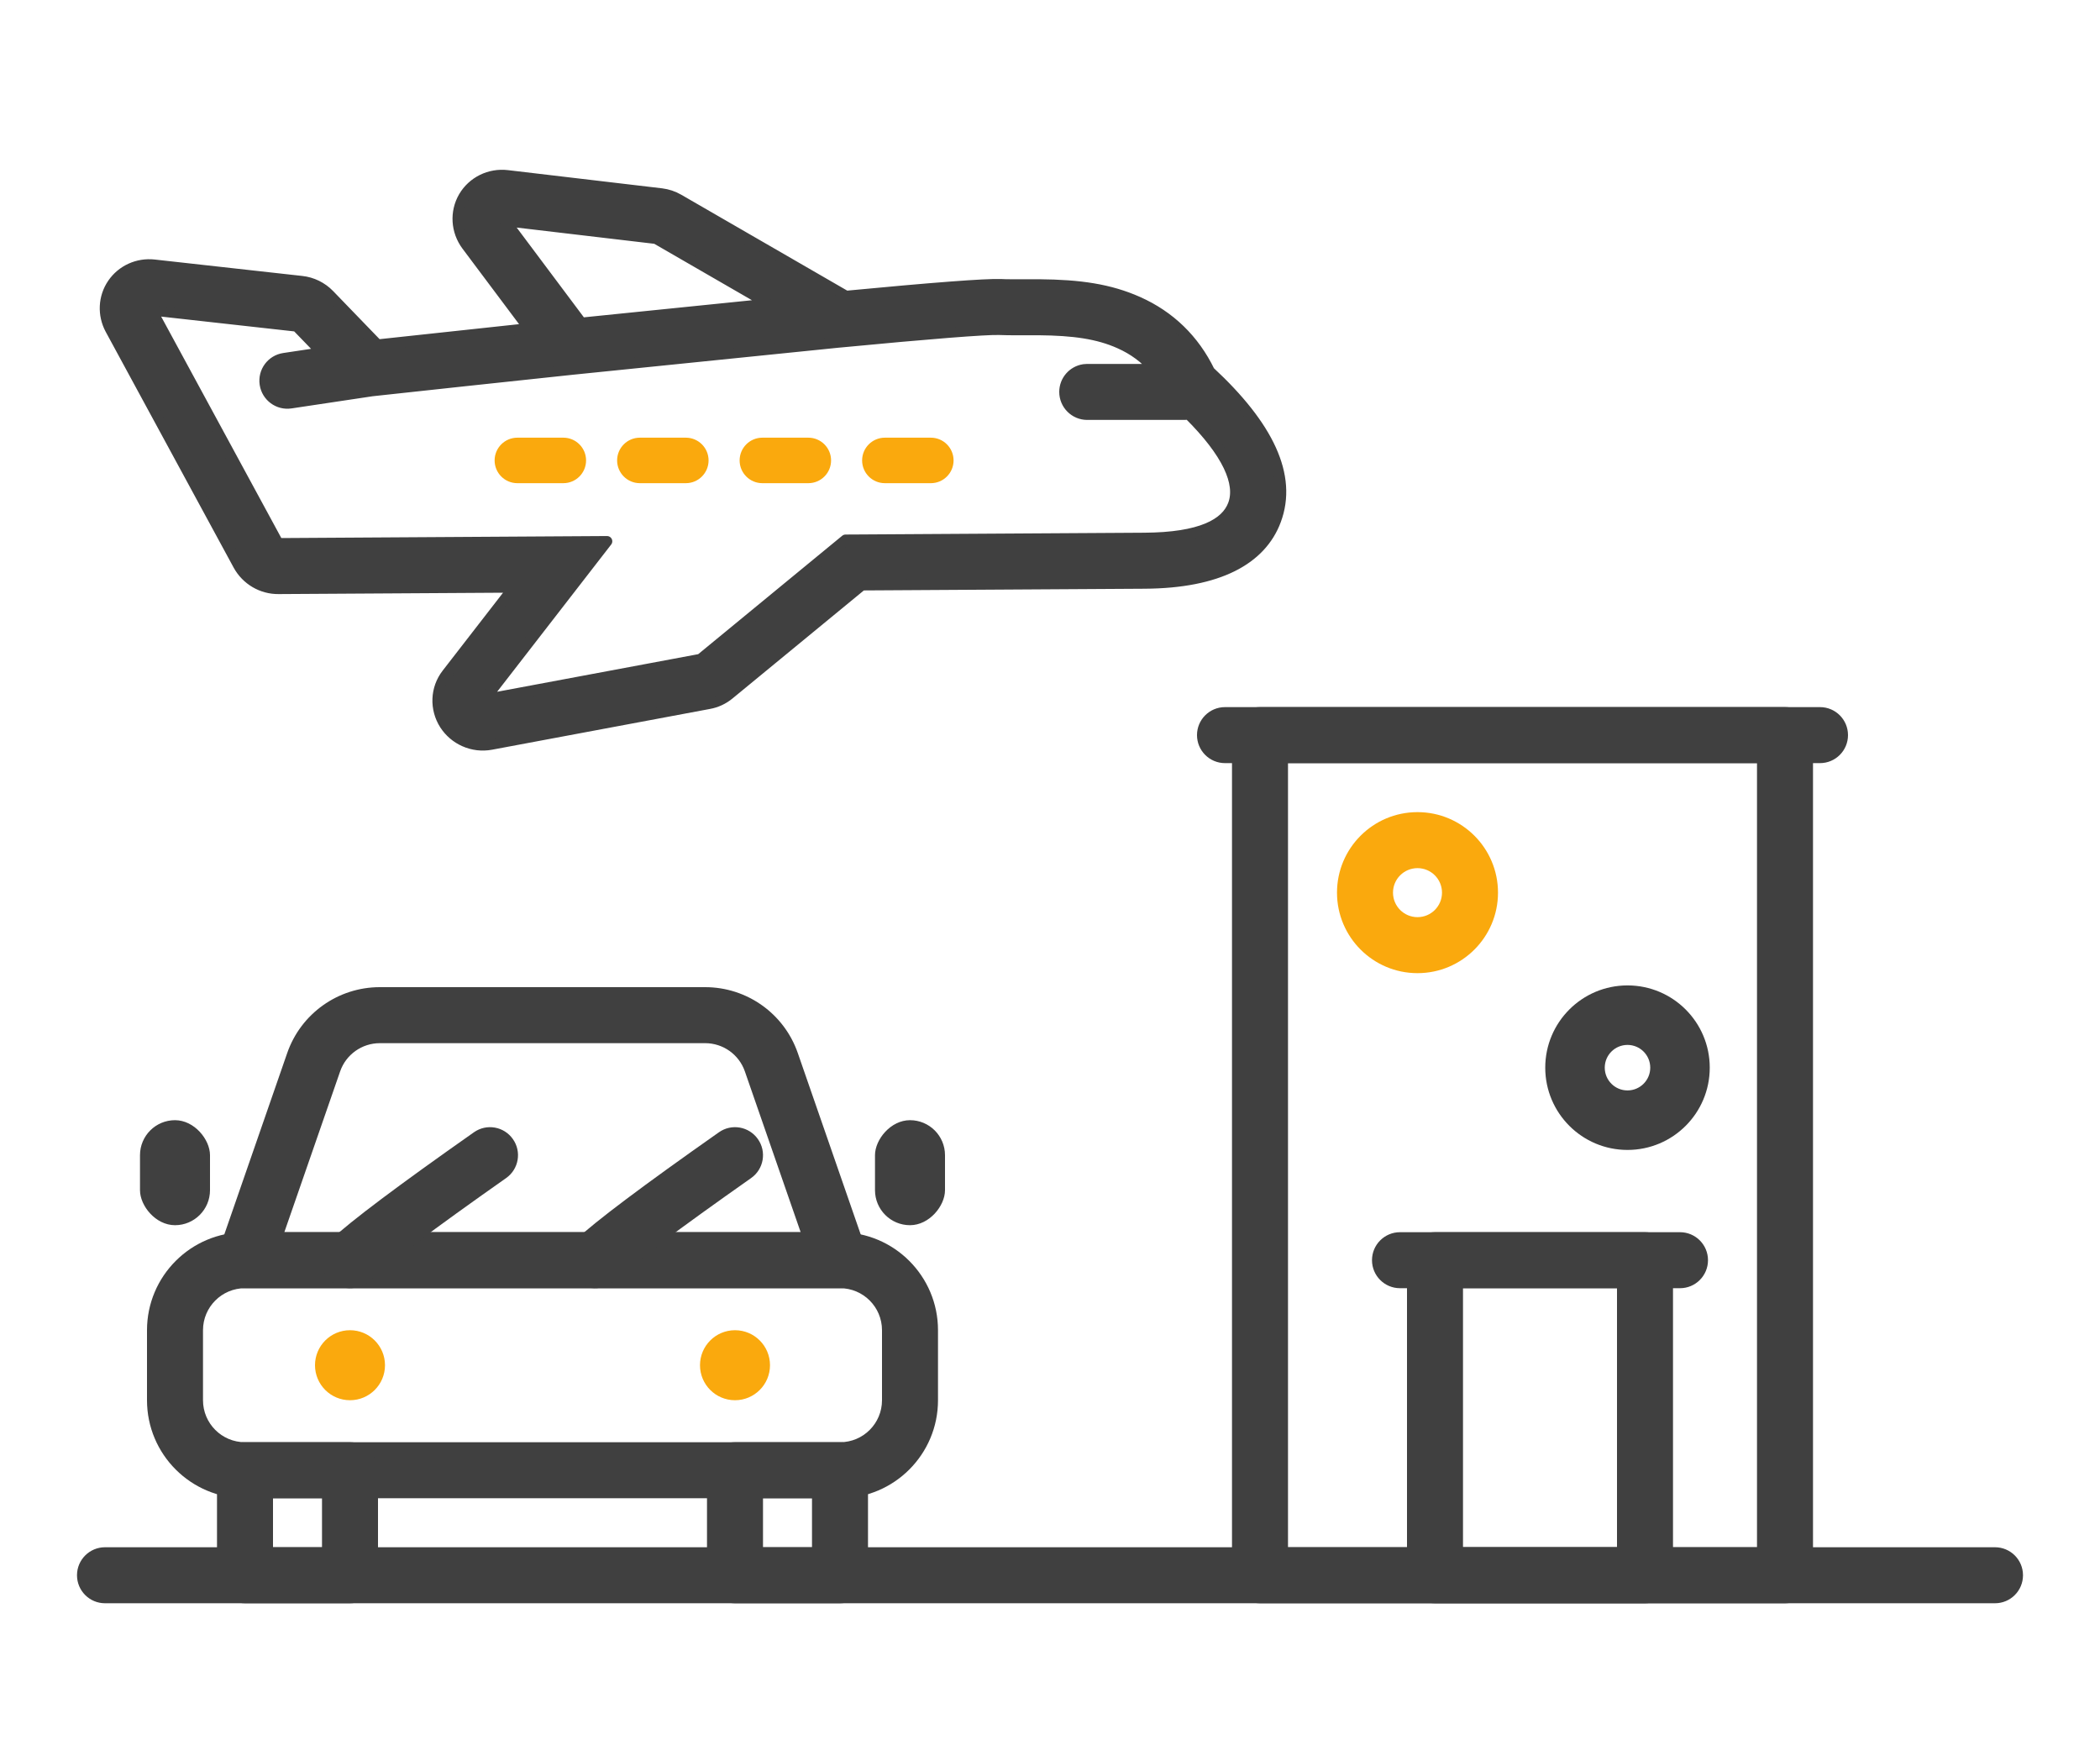 <?xml version="1.0" encoding="UTF-8"?>
<svg width="60px" height="50px" viewBox="0 0 60 50" version="1.1" xmlns="http://www.w3.org/2000/svg" xmlns:xlink="http://www.w3.org/1999/xlink">
    <!-- Generator: Sketch 59.1 (86144) - https://sketch.com -->
    <title>Icons/Bundle/HotelFlightCar</title>
    <desc>Created with Sketch.</desc>
    <g id="Icons/Bundle/HotelFlightCar" stroke="none" stroke-width="1" fill="none" fill-rule="evenodd">
        <g id="Group-4">
            <path d="M7,35.2 L24,35.2 C25.546,35.2 26.8,36.454 26.8,38 L26.8,40 C26.8,41.546 25.546,42.8 24,42.8 L7,42.8 C5.454,42.8 4.2,41.546 4.2,40 L4.2,38 C4.2,36.454 5.454,35.2 7,35.2 Z M7,36.8 C6.337,36.8 5.8,37.337 5.8,38 L5.8,40 C5.8,40.663 6.337,41.2 7,41.2 L24,41.2 C24.663,41.2 25.2,40.663 25.2,40 L25.2,38 C25.2,37.337 24.663,36.8 24,36.8 L7,36.8 Z" id="Rectangle" fill="#404040" fill-rule="nonzero"></path>
            <path d="M10.852,28.2 L20.148,28.2 C21.341,28.2 22.403,28.955 22.794,30.082 L24.756,35.738 C24.936,36.258 24.55,36.8 24,36.8 L7,36.8 C6.45,36.8 6.064,36.258 6.244,35.738 L8.206,30.082 C8.597,28.955 9.659,28.2 10.852,28.2 Z M21.282,30.607 C21.115,30.124 20.659,29.8 20.148,29.8 L10.852,29.8 C10.341,29.8 9.885,30.124 9.718,30.607 L8.124,35.2 L22.876,35.2 L21.282,30.607 Z" id="Rectangle-Copy" fill="#404040" fill-rule="nonzero"></path>
            <rect id="Rectangle-Copy-4" fill="#404040" transform="translate(26, 33.5) scale(-1, 1) translate(-26, -33.5) " x="25" y="32" width="2" height="3" rx="1"></rect>
            <path d="M10.547,36.584 C11.043,36.119 12.36,35.131 14.46,33.654 C14.822,33.4 14.909,32.901 14.654,32.54 C14.4,32.178 13.901,32.091 13.54,32.346 C11.373,33.869 10.024,34.881 9.453,35.416 C9.131,35.719 9.114,36.225 9.416,36.547 C9.719,36.869 10.225,36.886 10.547,36.584 Z" id="Path-43-Copy-2" fill="#404040" fill-rule="nonzero"></path>
            <path d="M17.547,36.584 C18.043,36.119 19.36,35.131 21.46,33.654 C21.822,33.4 21.909,32.901 21.654,32.54 C21.4,32.178 20.901,32.091 20.54,32.346 C18.373,33.869 17.024,34.881 16.453,35.416 C16.131,35.719 16.114,36.225 16.416,36.547 C16.719,36.869 17.225,36.886 17.547,36.584 Z" id="Path-43-Copy-3" fill="#404040" fill-rule="nonzero"></path>
            <circle id="Oval-Copy" fill="#FAA90D" cx="21" cy="39" r="1"></circle>
            <circle id="Oval-Copy-2" fill="#FAA90D" cx="10" cy="39" r="1"></circle>
            <rect id="Rectangle-Copy-5" fill="#404040" x="4" y="32" width="2" height="3" rx="1"></rect>
            <path d="M6.2,42 C6.2,41.558 6.558,41.2 7,41.2 L10,41.2 C10.442,41.2 10.8,41.558 10.8,42 L10.8,45 C10.8,45.442 10.442,45.8 10,45.8 L7,45.8 C6.558,45.8 6.2,45.442 6.2,45 L6.2,42 Z M7.8,44.2 L9.2,44.2 L9.2,42.8 L7.8,42.8 L7.8,44.2 Z" id="Rectangle" fill="#404040" fill-rule="nonzero"></path>
            <path d="M20.2,42 C20.2,41.558 20.558,41.2 21,41.2 L24,41.2 C24.442,41.2 24.8,41.558 24.8,42 L24.8,45 C24.8,45.442 24.442,45.8 24,45.8 L21,45.8 C20.558,45.8 20.2,45.442 20.2,45 L20.2,42 Z M21.8,44.2 L23.2,44.2 L23.2,42.8 L21.8,42.8 L21.8,44.2 Z" id="Rectangle-Copy-2" fill="#404040" fill-rule="nonzero"></path>
            <path d="M40.2,36 C40.2,35.558 40.558,35.2 41,35.2 L47,35.2 C47.442,35.2 47.8,35.558 47.8,36 L47.8,45 C47.8,45.442 47.442,45.8 47,45.8 L41,45.8 C40.558,45.8 40.2,45.442 40.2,45 L40.2,36 Z M41.8,44.2 L46.2,44.2 L46.2,36.8 L41.8,36.8 L41.8,44.2 Z" id="Rectangle" fill="#404040" fill-rule="nonzero"></path>
            <path d="M40,36.8 L48,36.8 C48.442,36.8 48.8,36.442 48.8,36 C48.8,35.558 48.442,35.2 48,35.2 L40,35.2 C39.558,35.2 39.2,35.558 39.2,36 C39.2,36.442 39.558,36.8 40,36.8 Z" id="Path-25-Copy-2" fill="#404040" fill-rule="nonzero"></path>
            <path d="M40.5,23.2 C41.77,23.2 42.8,24.23 42.8,25.5 C42.8,26.77 41.77,27.8 40.5,27.8 C39.23,27.8 38.2,26.77 38.2,25.5 C38.2,24.23 39.23,23.2 40.5,23.2 Z M40.5,24.8 C40.113,24.8 39.8,25.113 39.8,25.5 C39.8,25.887 40.113,26.2 40.5,26.2 C40.887,26.2 41.2,25.887 41.2,25.5 C41.2,25.113 40.887,24.8 40.5,24.8 Z" id="Rectangle-Copy-4" fill="#FAA90D" fill-rule="nonzero"></path>
            <path d="M46.5,28.15 C47.798,28.15 48.85,29.202 48.85,30.5 C48.85,31.798 47.798,32.85 46.5,32.85 C45.202,32.85 44.15,31.798 44.15,30.5 C44.15,29.202 45.202,28.15 46.5,28.15 Z M46.5,29.85 C46.141,29.85 45.85,30.141 45.85,30.5 C45.85,30.859 46.141,31.15 46.5,31.15 C46.859,31.15 47.15,30.859 47.15,30.5 C47.15,30.141 46.859,29.85 46.5,29.85 Z" id="Rectangle-Copy-5" fill="#404040" fill-rule="nonzero"></path>
            <path d="M35.2,21 C35.2,20.558 35.558,20.2 36,20.2 L51,20.2 C51.442,20.2 51.8,20.558 51.8,21 L51.8,45 C51.8,45.442 51.442,45.8 51,45.8 L36,45.8 C35.558,45.8 35.2,45.442 35.2,45 L35.2,21 Z M36.8,44.2 L50.2,44.2 L50.2,21.8 L36.8,21.8 L36.8,44.2 Z" id="Rectangle" fill="#404040" fill-rule="nonzero"></path>
            <path d="M35,21.8 L52,21.8 C52.442,21.8 52.8,21.442 52.8,21 C52.8,20.558 52.442,20.2 52,20.2 L35,20.2 C34.558,20.2 34.2,20.558 34.2,21 C34.2,21.442 34.558,21.8 35,21.8 Z" id="Path-25-Copy" fill="#404040" fill-rule="nonzero"></path>
            <g id="Group-3" transform="translate(3, 5)" fill-rule="nonzero">
                <path d="M11.494,0.009 L15.9,0.529 C16.072,0.55 16.24,0.606 16.392,0.694 L21.125,3.428 C21.141,3.437 21.157,3.447 21.172,3.456 C23.632,3.222 25.149,3.104 25.607,3.121 L25.712,3.125 C25.819,3.128 25.945,3.128 26.218,3.127 L26.606,3.127 C26.632,3.127 26.658,3.127 26.685,3.127 C27.851,3.137 28.697,3.258 29.514,3.621 C30.43,4.029 31.122,4.703 31.562,5.61 C33.239,7.165 33.93,8.589 33.452,9.866 C33.035,10.986 31.813,11.655 29.706,11.668 L21.628,11.717 L17.836,14.835 C17.67,14.973 17.471,15.066 17.261,15.104 L11.034,16.269 C10.774,16.318 10.507,16.286 10.268,16.179 C10.041,16.078 9.845,15.913 9.706,15.699 C9.418,15.249 9.439,14.672 9.765,14.251 L11.68,11.78 L4.958,11.821 C4.481,11.826 4.04,11.566 3.809,11.146 L0.152,4.407 C-0.071,3.992 -0.048,3.489 0.217,3.103 C0.481,2.717 0.938,2.511 1.405,2.563 L5.619,3.032 C5.919,3.064 6.2,3.202 6.41,3.419 L7.789,4.846 C8.949,4.72 10.498,4.553 12.108,4.381 L10.331,2.009 C10.03,1.603 9.994,1.06 10.248,0.623 C10.503,0.189 10.992,-0.05 11.494,0.009 Z M1.336,3.863 L4.949,10.521 L14.344,10.463 L13.526,11.519 L10.843,14.982 L17.014,13.828 L21.159,10.42 L21.389,10.419 L29.698,10.368 C31.311,10.358 32.028,9.965 32.234,9.412 C32.46,8.809 32.074,7.938 30.962,6.835 L30.943,6.839 L30.847,6.846 L28.064,6.846 C27.705,6.846 27.414,6.555 27.414,6.196 C27.414,5.87 27.654,5.6 27.968,5.553 L28.064,5.546 L29.984,5.546 C29.716,5.231 29.384,4.986 28.985,4.809 C28.368,4.534 27.676,4.436 26.673,4.427 C26.546,4.426 26.445,4.426 26.224,4.427 C25.834,4.428 25.725,4.428 25.553,4.42 C25.173,4.406 23.542,4.535 21.027,4.776 L20.958,4.782 L13.461,5.545 L13.382,5.553 C11.24,5.78 9.072,6.013 7.633,6.17 L5.307,6.519 C4.952,6.572 4.621,6.327 4.568,5.972 C4.515,5.617 4.759,5.286 5.114,5.233 L6.198,5.07 L5.476,4.324 L1.336,3.863 Z M11.433,1.311 L13.613,4.223 L18.962,3.679 L15.743,1.82 C15.742,1.82 15.739,1.819 15.742,1.819 L11.433,1.311 Z" id="Shape" stroke="#404040" stroke-width="0.3" fill="#404040" stroke-linejoin="round"></path>
                <g id="Group-2" transform="translate(10.564, 7.196)" fill="#FAA90D">
                    <g id="Group">
                        <path d="M2.531,0.307 L1.218,0.307 C0.859,0.307 0.568,0.598 0.568,0.957 C0.568,1.316 0.859,1.607 1.218,1.607 L2.531,1.607 C2.89,1.607 3.181,1.316 3.181,0.957 C3.181,0.598 2.89,0.307 2.531,0.307 Z" id="Path-41-Copy"></path>
                        <path d="M6.031,0.307 L4.718,0.307 C4.359,0.307 4.068,0.598 4.068,0.957 C4.068,1.316 4.359,1.607 4.718,1.607 L6.031,1.607 C6.39,1.607 6.681,1.316 6.681,0.957 C6.681,0.598 6.39,0.307 6.031,0.307 Z" id="Path-41-Copy-2"></path>
                        <path d="M9.531,0.307 L8.218,0.307 C7.859,0.307 7.568,0.598 7.568,0.957 C7.568,1.316 7.859,1.607 8.218,1.607 L9.531,1.607 C9.89,1.607 10.181,1.316 10.181,0.957 C10.181,0.598 9.89,0.307 9.531,0.307 Z" id="Path-41-Copy-3"></path>
                        <path d="M13.031,0.307 L11.718,0.307 C11.359,0.307 11.068,0.598 11.068,0.957 C11.068,1.316 11.359,1.607 11.718,1.607 L13.031,1.607 C13.39,1.607 13.681,1.316 13.681,0.957 C13.681,0.598 13.39,0.307 13.031,0.307 Z" id="Path-41-Copy-4"></path>
                    </g>
                </g>
            </g>
            <path d="M3,45.8 L57,45.8 C57.442,45.8 57.8,45.442 57.8,45 C57.8,44.558 57.442,44.2 57,44.2 L3,44.2 C2.558,44.2 2.2,44.558 2.2,45 C2.2,45.442 2.558,45.8 3,45.8 Z" id="Path-25" fill="#404040" fill-rule="nonzero"></path>
            <rect id="Rectangle" x="0" y="0" width="60" height="50"></rect>
        </g>
    </g>
</svg>